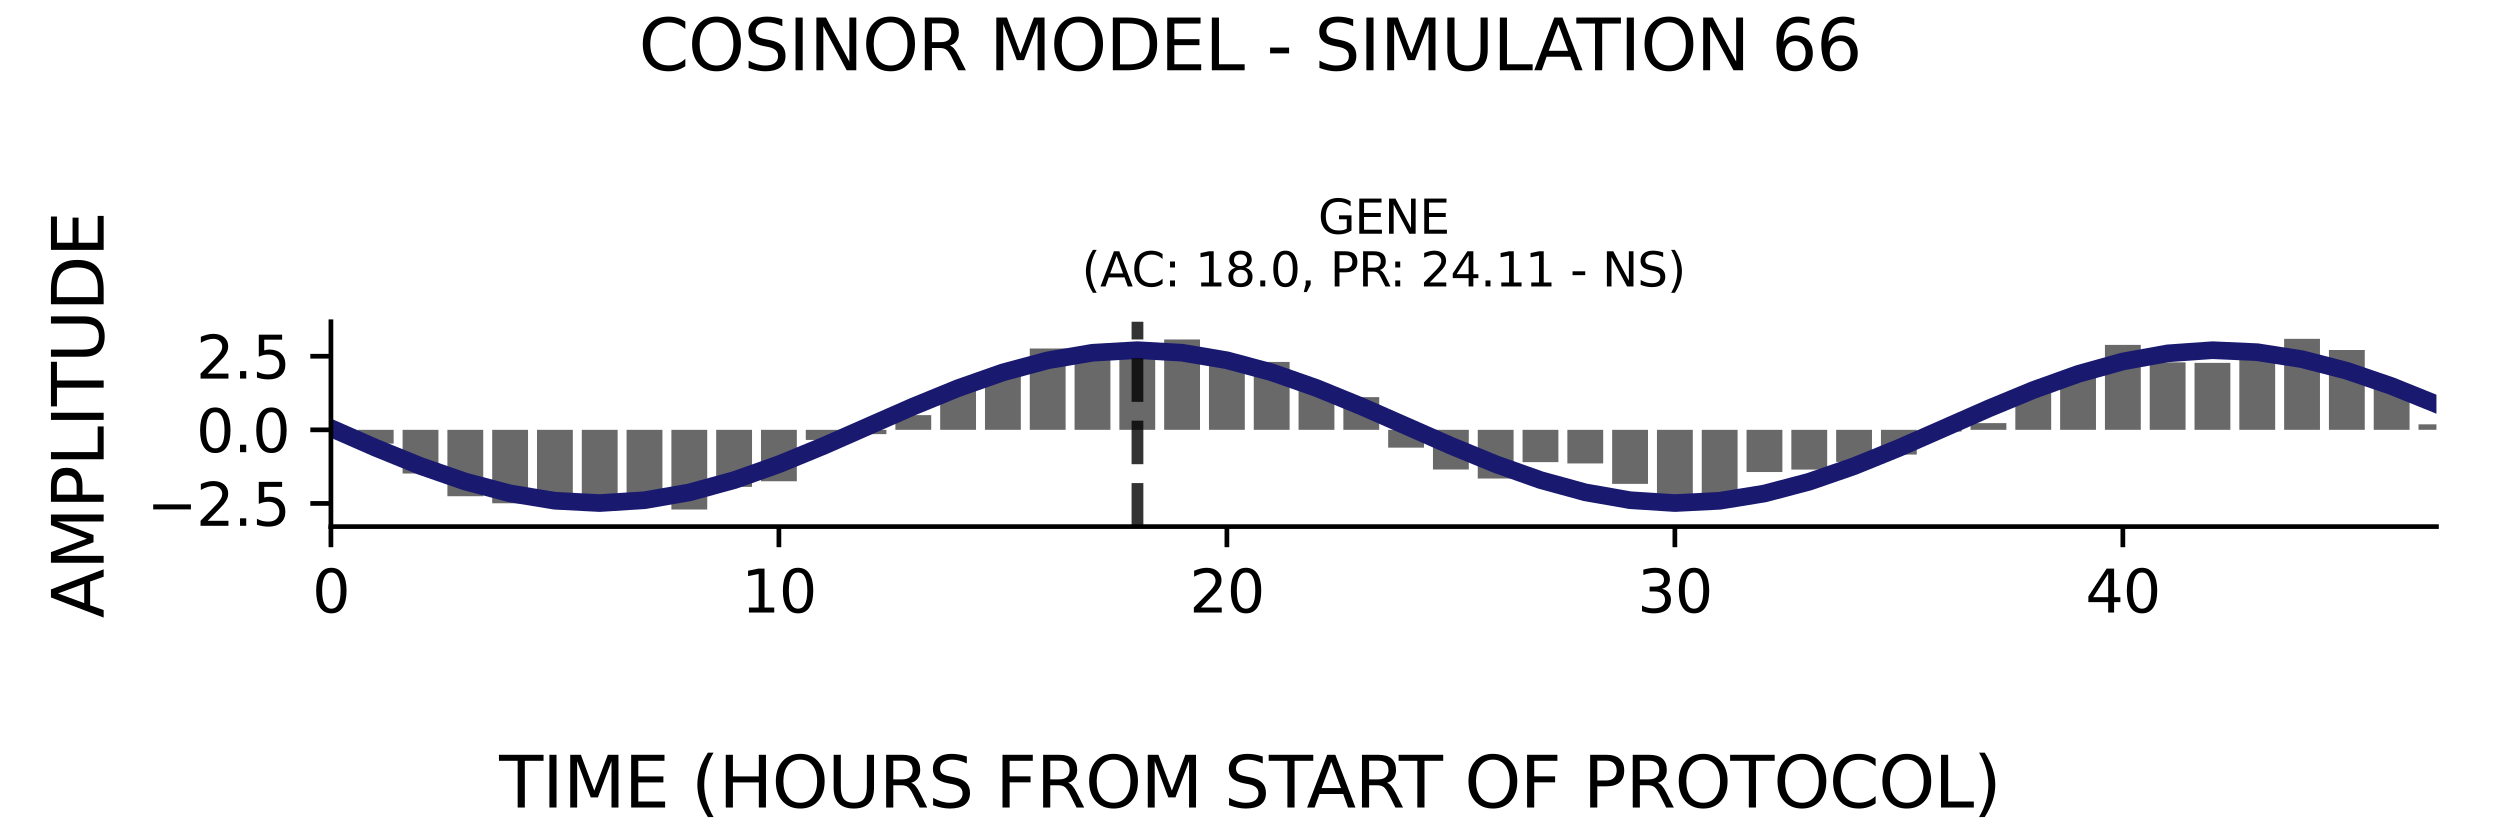 <?xml version="1.0" encoding="utf-8" standalone="no"?>
<!DOCTYPE svg PUBLIC "-//W3C//DTD SVG 1.1//EN"
  "http://www.w3.org/Graphics/SVG/1.1/DTD/svg11.dtd">
<svg xmlns:xlink="http://www.w3.org/1999/xlink" width="424.8pt" height="141.12pt" viewBox="0 0 424.8 141.12" xmlns="http://www.w3.org/2000/svg" version="1.1">
 <defs>
  <style type="text/css">*{stroke-linejoin: round; stroke-linecap: butt}</style>
 </defs>
 <g id="figure_1">
  <g id="patch_1">
   <path d="M 0 141.12 
L 424.8 141.12 
L 424.8 0 
L 0 0 
z
" style="fill: #ffffff"/>
  </g>
  <g id="axes_1">
   <g id="patch_2">
    <path d="M 56.23 89.48 
L 414 89.48 
L 414 54.672 
L 56.23 54.672 
z
" style="fill: #ffffff"/>
   </g>
   <g id="patch_3">
    <path d="M 53.185 73.036 
L 59.275 73.036 
L 59.275 73.484 
L 53.185 73.484 
z
" clip-path="url(#p013fce6c0f)" style="fill: #696969"/>
   </g>
   <g id="patch_4">
    <path d="M 60.797 73.036 
L 66.887 73.036 
L 66.887 75.381 
L 60.797 75.381 
z
" clip-path="url(#p013fce6c0f)" style="fill: #696969"/>
   </g>
   <g id="patch_5">
    <path d="M 68.409 73.036 
L 74.499 73.036 
L 74.499 80.462 
L 68.409 80.462 
z
" clip-path="url(#p013fce6c0f)" style="fill: #696969"/>
   </g>
   <g id="patch_6">
    <path d="M 76.022 73.036 
L 82.111 73.036 
L 82.111 84.319 
L 76.022 84.319 
z
" clip-path="url(#p013fce6c0f)" style="fill: #696969"/>
   </g>
   <g id="patch_7">
    <path d="M 83.634 73.036 
L 89.723 73.036 
L 89.723 85.516 
L 83.634 85.516 
z
" clip-path="url(#p013fce6c0f)" style="fill: #696969"/>
   </g>
   <g id="patch_8">
    <path d="M 91.246 73.036 
L 97.335 73.036 
L 97.335 84.914 
L 91.246 84.914 
z
" clip-path="url(#p013fce6c0f)" style="fill: #696969"/>
   </g>
   <g id="patch_9">
    <path d="M 98.858 73.036 
L 104.948 73.036 
L 104.948 84.458 
L 98.858 84.458 
z
" clip-path="url(#p013fce6c0f)" style="fill: #696969"/>
   </g>
   <g id="patch_10">
    <path d="M 106.47 73.036 
L 112.56 73.036 
L 112.56 84.745 
L 106.47 84.745 
z
" clip-path="url(#p013fce6c0f)" style="fill: #696969"/>
   </g>
   <g id="patch_11">
    <path d="M 114.082 73.036 
L 120.172 73.036 
L 120.172 86.579 
L 114.082 86.579 
z
" clip-path="url(#p013fce6c0f)" style="fill: #696969"/>
   </g>
   <g id="patch_12">
    <path d="M 121.694 73.036 
L 127.784 73.036 
L 127.784 82.731 
L 121.694 82.731 
z
" clip-path="url(#p013fce6c0f)" style="fill: #696969"/>
   </g>
   <g id="patch_13">
    <path d="M 129.306 73.036 
L 135.396 73.036 
L 135.396 81.775 
L 129.306 81.775 
z
" clip-path="url(#p013fce6c0f)" style="fill: #696969"/>
   </g>
   <g id="patch_14">
    <path d="M 136.919 73.036 
L 143.008 73.036 
L 143.008 74.755 
L 136.919 74.755 
z
" clip-path="url(#p013fce6c0f)" style="fill: #696969"/>
   </g>
   <g id="patch_15">
    <path d="M 144.531 73.036 
L 150.62 73.036 
L 150.62 73.767 
L 144.531 73.767 
z
" clip-path="url(#p013fce6c0f)" style="fill: #696969"/>
   </g>
   <g id="patch_16">
    <path d="M 152.143 73.036 
L 158.233 73.036 
L 158.233 70.539 
L 152.143 70.539 
z
" clip-path="url(#p013fce6c0f)" style="fill: #696969"/>
   </g>
   <g id="patch_17">
    <path d="M 159.755 73.036 
L 165.845 73.036 
L 165.845 66.201 
L 159.755 66.201 
z
" clip-path="url(#p013fce6c0f)" style="fill: #696969"/>
   </g>
   <g id="patch_18">
    <path d="M 167.367 73.036 
L 173.457 73.036 
L 173.457 63.565 
L 167.367 63.565 
z
" clip-path="url(#p013fce6c0f)" style="fill: #696969"/>
   </g>
   <g id="patch_19">
    <path d="M 174.979 73.036 
L 181.069 73.036 
L 181.069 59.217 
L 174.979 59.217 
z
" clip-path="url(#p013fce6c0f)" style="fill: #696969"/>
   </g>
   <g id="patch_20">
    <path d="M 182.591 73.036 
L 188.681 73.036 
L 188.681 60.123 
L 182.591 60.123 
z
" clip-path="url(#p013fce6c0f)" style="fill: #696969"/>
   </g>
   <g id="patch_21">
    <path d="M 190.203 73.036 
L 196.293 73.036 
L 196.293 58.834 
L 190.203 58.834 
z
" clip-path="url(#p013fce6c0f)" style="fill: #696969"/>
   </g>
   <g id="patch_22">
    <path d="M 197.816 73.036 
L 203.905 73.036 
L 203.905 57.684 
L 197.816 57.684 
z
" clip-path="url(#p013fce6c0f)" style="fill: #696969"/>
   </g>
   <g id="patch_23">
    <path d="M 205.428 73.036 
L 211.517 73.036 
L 211.517 61.68 
L 205.428 61.68 
z
" clip-path="url(#p013fce6c0f)" style="fill: #696969"/>
   </g>
   <g id="patch_24">
    <path d="M 213.04 73.036 
L 219.13 73.036 
L 219.13 61.5 
L 213.04 61.5 
z
" clip-path="url(#p013fce6c0f)" style="fill: #696969"/>
   </g>
   <g id="patch_25">
    <path d="M 220.652 73.036 
L 226.742 73.036 
L 226.742 66.327 
L 220.652 66.327 
z
" clip-path="url(#p013fce6c0f)" style="fill: #696969"/>
   </g>
   <g id="patch_26">
    <path d="M 228.264 73.036 
L 234.354 73.036 
L 234.354 67.481 
L 228.264 67.481 
z
" clip-path="url(#p013fce6c0f)" style="fill: #696969"/>
   </g>
   <g id="patch_27">
    <path d="M 235.876 73.036 
L 241.966 73.036 
L 241.966 76.064 
L 235.876 76.064 
z
" clip-path="url(#p013fce6c0f)" style="fill: #696969"/>
   </g>
   <g id="patch_28">
    <path d="M 243.488 73.036 
L 249.578 73.036 
L 249.578 79.779 
L 243.488 79.779 
z
" clip-path="url(#p013fce6c0f)" style="fill: #696969"/>
   </g>
   <g id="patch_29">
    <path d="M 251.1 73.036 
L 257.19 73.036 
L 257.19 81.312 
L 251.1 81.312 
z
" clip-path="url(#p013fce6c0f)" style="fill: #696969"/>
   </g>
   <g id="patch_30">
    <path d="M 258.713 73.036 
L 264.802 73.036 
L 264.802 78.527 
L 258.713 78.527 
z
" clip-path="url(#p013fce6c0f)" style="fill: #696969"/>
   </g>
   <g id="patch_31">
    <path d="M 266.325 73.036 
L 272.414 73.036 
L 272.414 78.747 
L 266.325 78.747 
z
" clip-path="url(#p013fce6c0f)" style="fill: #696969"/>
   </g>
   <g id="patch_32">
    <path d="M 273.937 73.036 
L 280.027 73.036 
L 280.027 82.219 
L 273.937 82.219 
z
" clip-path="url(#p013fce6c0f)" style="fill: #696969"/>
   </g>
   <g id="patch_33">
    <path d="M 281.549 73.036 
L 287.639 73.036 
L 287.639 84.33 
L 281.549 84.33 
z
" clip-path="url(#p013fce6c0f)" style="fill: #696969"/>
   </g>
   <g id="patch_34">
    <path d="M 289.161 73.036 
L 295.251 73.036 
L 295.251 84.53 
L 289.161 84.53 
z
" clip-path="url(#p013fce6c0f)" style="fill: #696969"/>
   </g>
   <g id="patch_35">
    <path d="M 296.773 73.036 
L 302.863 73.036 
L 302.863 80.208 
L 296.773 80.208 
z
" clip-path="url(#p013fce6c0f)" style="fill: #696969"/>
   </g>
   <g id="patch_36">
    <path d="M 304.385 73.036 
L 310.475 73.036 
L 310.475 79.792 
L 304.385 79.792 
z
" clip-path="url(#p013fce6c0f)" style="fill: #696969"/>
   </g>
   <g id="patch_37">
    <path d="M 311.997 73.036 
L 318.087 73.036 
L 318.087 78.488 
L 311.997 78.488 
z
" clip-path="url(#p013fce6c0f)" style="fill: #696969"/>
   </g>
   <g id="patch_38">
    <path d="M 319.61 73.036 
L 325.699 73.036 
L 325.699 77.238 
L 319.61 77.238 
z
" clip-path="url(#p013fce6c0f)" style="fill: #696969"/>
   </g>
   <g id="patch_39">
    <path d="M 327.222 73.036 
L 333.311 73.036 
L 333.311 73.321 
L 327.222 73.321 
z
" clip-path="url(#p013fce6c0f)" style="fill: #696969"/>
   </g>
   <g id="patch_40">
    <path d="M 334.834 73.036 
L 340.924 73.036 
L 340.924 71.897 
L 334.834 71.897 
z
" clip-path="url(#p013fce6c0f)" style="fill: #696969"/>
   </g>
   <g id="patch_41">
    <path d="M 342.446 73.036 
L 348.536 73.036 
L 348.536 66.389 
L 342.446 66.389 
z
" clip-path="url(#p013fce6c0f)" style="fill: #696969"/>
   </g>
   <g id="patch_42">
    <path d="M 350.058 73.036 
L 356.148 73.036 
L 356.148 63.331 
L 350.058 63.331 
z
" clip-path="url(#p013fce6c0f)" style="fill: #696969"/>
   </g>
   <g id="patch_43">
    <path d="M 357.67 73.036 
L 363.76 73.036 
L 363.76 58.603 
L 357.67 58.603 
z
" clip-path="url(#p013fce6c0f)" style="fill: #696969"/>
   </g>
   <g id="patch_44">
    <path d="M 365.282 73.036 
L 371.372 73.036 
L 371.372 61.567 
L 365.282 61.567 
z
" clip-path="url(#p013fce6c0f)" style="fill: #696969"/>
   </g>
   <g id="patch_45">
    <path d="M 372.895 73.036 
L 378.984 73.036 
L 378.984 61.658 
L 372.895 61.658 
z
" clip-path="url(#p013fce6c0f)" style="fill: #696969"/>
   </g>
   <g id="patch_46">
    <path d="M 380.507 73.036 
L 386.596 73.036 
L 386.596 60.947 
L 380.507 60.947 
z
" clip-path="url(#p013fce6c0f)" style="fill: #696969"/>
   </g>
   <g id="patch_47">
    <path d="M 388.119 73.036 
L 394.208 73.036 
L 394.208 57.573 
L 388.119 57.573 
z
" clip-path="url(#p013fce6c0f)" style="fill: #696969"/>
   </g>
   <g id="patch_48">
    <path d="M 395.731 73.036 
L 401.821 73.036 
L 401.821 59.472 
L 395.731 59.472 
z
" clip-path="url(#p013fce6c0f)" style="fill: #696969"/>
   </g>
   <g id="patch_49">
    <path d="M 403.343 73.036 
L 409.433 73.036 
L 409.433 65.804 
L 403.343 65.804 
z
" clip-path="url(#p013fce6c0f)" style="fill: #696969"/>
   </g>
   <g id="patch_50">
    <path d="M 410.955 73.036 
L 417.045 73.036 
L 417.045 72.1 
L 410.955 72.1 
z
" clip-path="url(#p013fce6c0f)" style="fill: #696969"/>
   </g>
   <g id="matplotlib.axis_1">
    <g id="xtick_1">
     <g id="line2d_1">
      <defs>
       <path id="mc9fbe44e42" d="M 0 0 
L 0 3.5 
" style="stroke: #000000; stroke-width: 0.8"/>
      </defs>
      <g>
       <use xlink:href="#mc9fbe44e42" x="56.23" y="89.48" style="stroke: #000000; stroke-width: 0.8"/>
      </g>
     </g>
     <g id="text_1">
      <!-- 0 -->
      <g transform="translate(53.049 104.078) scale(0.1 -0.1)">
       <defs>
        <path id="DejaVuSans-30" d="M 2034 4250 
Q 1547 4250 1301 3770 
Q 1056 3291 1056 2328 
Q 1056 1369 1301 889 
Q 1547 409 2034 409 
Q 2525 409 2770 889 
Q 3016 1369 3016 2328 
Q 3016 3291 2770 3770 
Q 2525 4250 2034 4250 
z
M 2034 4750 
Q 2819 4750 3233 4129 
Q 3647 3509 3647 2328 
Q 3647 1150 3233 529 
Q 2819 -91 2034 -91 
Q 1250 -91 836 529 
Q 422 1150 422 2328 
Q 422 3509 836 4129 
Q 1250 4750 2034 4750 
z
" transform="scale(0.016)"/>
       </defs>
       <use xlink:href="#DejaVuSans-30"/>
      </g>
     </g>
    </g>
    <g id="xtick_2">
     <g id="line2d_2">
      <g>
       <use xlink:href="#mc9fbe44e42" x="132.351" y="89.48" style="stroke: #000000; stroke-width: 0.8"/>
      </g>
     </g>
     <g id="text_2">
      <!-- 10 -->
      <g transform="translate(125.989 104.078) scale(0.1 -0.1)">
       <defs>
        <path id="DejaVuSans-31" d="M 794 531 
L 1825 531 
L 1825 4091 
L 703 3866 
L 703 4441 
L 1819 4666 
L 2450 4666 
L 2450 531 
L 3481 531 
L 3481 0 
L 794 0 
L 794 531 
z
" transform="scale(0.016)"/>
       </defs>
       <use xlink:href="#DejaVuSans-31"/>
       <use xlink:href="#DejaVuSans-30" x="63.623"/>
      </g>
     </g>
    </g>
    <g id="xtick_3">
     <g id="line2d_3">
      <g>
       <use xlink:href="#mc9fbe44e42" x="208.473" y="89.48" style="stroke: #000000; stroke-width: 0.8"/>
      </g>
     </g>
     <g id="text_3">
      <!-- 20 -->
      <g transform="translate(202.11 104.078) scale(0.1 -0.1)">
       <defs>
        <path id="DejaVuSans-32" d="M 1228 531 
L 3431 531 
L 3431 0 
L 469 0 
L 469 531 
Q 828 903 1448 1529 
Q 2069 2156 2228 2338 
Q 2531 2678 2651 2914 
Q 2772 3150 2772 3378 
Q 2772 3750 2511 3984 
Q 2250 4219 1831 4219 
Q 1534 4219 1204 4116 
Q 875 4013 500 3803 
L 500 4441 
Q 881 4594 1212 4672 
Q 1544 4750 1819 4750 
Q 2544 4750 2975 4387 
Q 3406 4025 3406 3419 
Q 3406 3131 3298 2873 
Q 3191 2616 2906 2266 
Q 2828 2175 2409 1742 
Q 1991 1309 1228 531 
z
" transform="scale(0.016)"/>
       </defs>
       <use xlink:href="#DejaVuSans-32"/>
       <use xlink:href="#DejaVuSans-30" x="63.623"/>
      </g>
     </g>
    </g>
    <g id="xtick_4">
     <g id="line2d_4">
      <g>
       <use xlink:href="#mc9fbe44e42" x="284.594" y="89.48" style="stroke: #000000; stroke-width: 0.8"/>
      </g>
     </g>
     <g id="text_4">
      <!-- 30 -->
      <g transform="translate(278.231 104.078) scale(0.1 -0.1)">
       <defs>
        <path id="DejaVuSans-33" d="M 2597 2516 
Q 3050 2419 3304 2112 
Q 3559 1806 3559 1356 
Q 3559 666 3084 287 
Q 2609 -91 1734 -91 
Q 1441 -91 1130 -33 
Q 819 25 488 141 
L 488 750 
Q 750 597 1062 519 
Q 1375 441 1716 441 
Q 2309 441 2620 675 
Q 2931 909 2931 1356 
Q 2931 1769 2642 2001 
Q 2353 2234 1838 2234 
L 1294 2234 
L 1294 2753 
L 1863 2753 
Q 2328 2753 2575 2939 
Q 2822 3125 2822 3475 
Q 2822 3834 2567 4026 
Q 2313 4219 1838 4219 
Q 1578 4219 1281 4162 
Q 984 4106 628 3988 
L 628 4550 
Q 988 4650 1302 4700 
Q 1616 4750 1894 4750 
Q 2613 4750 3031 4423 
Q 3450 4097 3450 3541 
Q 3450 3153 3228 2886 
Q 3006 2619 2597 2516 
z
" transform="scale(0.016)"/>
       </defs>
       <use xlink:href="#DejaVuSans-33"/>
       <use xlink:href="#DejaVuSans-30" x="63.623"/>
      </g>
     </g>
    </g>
    <g id="xtick_5">
     <g id="line2d_5">
      <g>
       <use xlink:href="#mc9fbe44e42" x="360.715" y="89.48" style="stroke: #000000; stroke-width: 0.8"/>
      </g>
     </g>
     <g id="text_5">
      <!-- 40 -->
      <g transform="translate(354.353 104.078) scale(0.1 -0.1)">
       <defs>
        <path id="DejaVuSans-34" d="M 2419 4116 
L 825 1625 
L 2419 1625 
L 2419 4116 
z
M 2253 4666 
L 3047 4666 
L 3047 1625 
L 3713 1625 
L 3713 1100 
L 3047 1100 
L 3047 0 
L 2419 0 
L 2419 1100 
L 313 1100 
L 313 1709 
L 2253 4666 
z
" transform="scale(0.016)"/>
       </defs>
       <use xlink:href="#DejaVuSans-34"/>
       <use xlink:href="#DejaVuSans-30" x="63.623"/>
      </g>
     </g>
    </g>
   </g>
   <g id="matplotlib.axis_2">
    <g id="ytick_1">
     <g id="line2d_6">
      <defs>
       <path id="me737235072" d="M 0 0 
L -3.5 0 
" style="stroke: #000000; stroke-width: 0.8"/>
      </defs>
      <g>
       <use xlink:href="#me737235072" x="56.23" y="85.542" style="stroke: #000000; stroke-width: 0.8"/>
      </g>
     </g>
     <g id="text_6">
      <!-- −2.5 -->
      <g transform="translate(24.947 89.341) scale(0.1 -0.1)">
       <defs>
        <path id="DejaVuSans-2212" d="M 678 2272 
L 4684 2272 
L 4684 1741 
L 678 1741 
L 678 2272 
z
" transform="scale(0.016)"/>
        <path id="DejaVuSans-2e" d="M 684 794 
L 1344 794 
L 1344 0 
L 684 0 
L 684 794 
z
" transform="scale(0.016)"/>
        <path id="DejaVuSans-35" d="M 691 4666 
L 3169 4666 
L 3169 4134 
L 1269 4134 
L 1269 2991 
Q 1406 3038 1543 3061 
Q 1681 3084 1819 3084 
Q 2600 3084 3056 2656 
Q 3513 2228 3513 1497 
Q 3513 744 3044 326 
Q 2575 -91 1722 -91 
Q 1428 -91 1123 -41 
Q 819 9 494 109 
L 494 744 
Q 775 591 1075 516 
Q 1375 441 1709 441 
Q 2250 441 2565 725 
Q 2881 1009 2881 1497 
Q 2881 1984 2565 2268 
Q 2250 2553 1709 2553 
Q 1456 2553 1204 2497 
Q 953 2441 691 2322 
L 691 4666 
z
" transform="scale(0.016)"/>
       </defs>
       <use xlink:href="#DejaVuSans-2212"/>
       <use xlink:href="#DejaVuSans-32" x="83.789"/>
       <use xlink:href="#DejaVuSans-2e" x="147.412"/>
       <use xlink:href="#DejaVuSans-35" x="179.199"/>
      </g>
     </g>
    </g>
    <g id="ytick_2">
     <g id="line2d_7">
      <g>
       <use xlink:href="#me737235072" x="56.23" y="73.036" style="stroke: #000000; stroke-width: 0.8"/>
      </g>
     </g>
     <g id="text_7">
      <!-- 0.0 -->
      <g transform="translate(33.327 76.835) scale(0.1 -0.1)">
       <use xlink:href="#DejaVuSans-30"/>
       <use xlink:href="#DejaVuSans-2e" x="63.623"/>
       <use xlink:href="#DejaVuSans-30" x="95.41"/>
      </g>
     </g>
    </g>
    <g id="ytick_3">
     <g id="line2d_8">
      <g>
       <use xlink:href="#me737235072" x="56.23" y="60.529" style="stroke: #000000; stroke-width: 0.8"/>
      </g>
     </g>
     <g id="text_8">
      <!-- 2.5 -->
      <g transform="translate(33.327 64.328) scale(0.1 -0.1)">
       <use xlink:href="#DejaVuSans-32"/>
       <use xlink:href="#DejaVuSans-2e" x="63.623"/>
       <use xlink:href="#DejaVuSans-35" x="95.41"/>
      </g>
     </g>
    </g>
   </g>
   <g id="line2d_9">
    <path d="M 56.23 72.756 
L 63.842 76.094 
L 71.454 79.189 
L 79.066 81.831 
L 86.679 83.842 
L 94.291 85.087 
L 101.903 85.482 
L 109.515 84.998 
L 117.127 83.671 
L 124.739 81.588 
L 132.351 78.891 
L 139.963 75.761 
L 147.576 72.411 
L 155.188 69.066 
L 162.8 65.952 
L 170.412 63.28 
L 178.024 61.23 
L 185.636 59.94 
L 193.248 59.498 
L 200.86 59.933 
L 208.473 61.216 
L 216.085 63.261 
L 223.697 65.929 
L 231.309 69.039 
L 238.921 72.383 
L 246.533 75.735 
L 254.145 78.867 
L 261.757 81.568 
L 269.37 83.657 
L 276.982 84.991 
L 284.594 85.481 
L 292.206 85.094 
L 299.818 83.856 
L 307.43 81.85 
L 315.042 79.212 
L 322.654 76.12 
L 330.267 72.783 
L 337.879 69.427 
L 345.491 66.277 
L 353.103 63.547 
L 360.715 61.42 
L 368.327 60.042 
L 375.939 59.504 
L 383.551 59.843 
L 391.164 61.036 
L 398.776 63.002 
L 406.388 65.61 
L 414 68.682 
" clip-path="url(#p013fce6c0f)" style="fill: none; stroke: #191970; stroke-width: 3; stroke-linecap: square"/>
   </g>
   <g id="line2d_10">
    <path d="M 193.279 89.48 
L 193.279 54.672 
" clip-path="url(#p013fce6c0f)" style="fill: none; stroke-dasharray: 7.4,3.2; stroke-dashoffset: 0; stroke: #000000; stroke-opacity: 0.8; stroke-width: 2"/>
   </g>
   <g id="patch_51">
    <path d="M 56.23 89.48 
L 56.23 54.672 
" style="fill: none; stroke: #000000; stroke-width: 0.8; stroke-linejoin: miter; stroke-linecap: square"/>
   </g>
   <g id="patch_52">
    <path d="M 56.23 89.48 
L 414 89.48 
" style="fill: none; stroke: #000000; stroke-width: 0.8; stroke-linejoin: miter; stroke-linecap: square"/>
   </g>
   <g id="text_9">
    <!-- GENE -->
    <g transform="translate(223.968 39.714) scale(0.08 -0.08)">
     <defs>
      <path id="DejaVuSans-47" d="M 3809 666 
L 3809 1919 
L 2778 1919 
L 2778 2438 
L 4434 2438 
L 4434 434 
Q 4069 175 3628 42 
Q 3188 -91 2688 -91 
Q 1594 -91 976 548 
Q 359 1188 359 2328 
Q 359 3472 976 4111 
Q 1594 4750 2688 4750 
Q 3144 4750 3555 4637 
Q 3966 4525 4313 4306 
L 4313 3634 
Q 3963 3931 3569 4081 
Q 3175 4231 2741 4231 
Q 1884 4231 1454 3753 
Q 1025 3275 1025 2328 
Q 1025 1384 1454 906 
Q 1884 428 2741 428 
Q 3075 428 3337 486 
Q 3600 544 3809 666 
z
" transform="scale(0.016)"/>
      <path id="DejaVuSans-45" d="M 628 4666 
L 3578 4666 
L 3578 4134 
L 1259 4134 
L 1259 2753 
L 3481 2753 
L 3481 2222 
L 1259 2222 
L 1259 531 
L 3634 531 
L 3634 0 
L 628 0 
L 628 4666 
z
" transform="scale(0.016)"/>
      <path id="DejaVuSans-4e" d="M 628 4666 
L 1478 4666 
L 3547 763 
L 3547 4666 
L 4159 4666 
L 4159 0 
L 3309 0 
L 1241 3903 
L 1241 0 
L 628 0 
L 628 4666 
z
" transform="scale(0.016)"/>
     </defs>
     <use xlink:href="#DejaVuSans-47"/>
     <use xlink:href="#DejaVuSans-45" x="77.49"/>
     <use xlink:href="#DejaVuSans-4e" x="140.674"/>
     <use xlink:href="#DejaVuSans-45" x="215.479"/>
    </g>
    <!-- (AC: 18.0, PR: 24.11 - NS) -->
    <g transform="translate(183.813 48.672) scale(0.08 -0.08)">
     <defs>
      <path id="DejaVuSans-28" d="M 1984 4856 
Q 1566 4138 1362 3434 
Q 1159 2731 1159 2009 
Q 1159 1288 1364 580 
Q 1569 -128 1984 -844 
L 1484 -844 
Q 1016 -109 783 600 
Q 550 1309 550 2009 
Q 550 2706 781 3412 
Q 1013 4119 1484 4856 
L 1984 4856 
z
" transform="scale(0.016)"/>
      <path id="DejaVuSans-41" d="M 2188 4044 
L 1331 1722 
L 3047 1722 
L 2188 4044 
z
M 1831 4666 
L 2547 4666 
L 4325 0 
L 3669 0 
L 3244 1197 
L 1141 1197 
L 716 0 
L 50 0 
L 1831 4666 
z
" transform="scale(0.016)"/>
      <path id="DejaVuSans-43" d="M 4122 4306 
L 4122 3641 
Q 3803 3938 3442 4084 
Q 3081 4231 2675 4231 
Q 1875 4231 1450 3742 
Q 1025 3253 1025 2328 
Q 1025 1406 1450 917 
Q 1875 428 2675 428 
Q 3081 428 3442 575 
Q 3803 722 4122 1019 
L 4122 359 
Q 3791 134 3420 21 
Q 3050 -91 2638 -91 
Q 1578 -91 968 557 
Q 359 1206 359 2328 
Q 359 3453 968 4101 
Q 1578 4750 2638 4750 
Q 3056 4750 3426 4639 
Q 3797 4528 4122 4306 
z
" transform="scale(0.016)"/>
      <path id="DejaVuSans-3a" d="M 750 794 
L 1409 794 
L 1409 0 
L 750 0 
L 750 794 
z
M 750 3309 
L 1409 3309 
L 1409 2516 
L 750 2516 
L 750 3309 
z
" transform="scale(0.016)"/>
      <path id="DejaVuSans-20" transform="scale(0.016)"/>
      <path id="DejaVuSans-38" d="M 2034 2216 
Q 1584 2216 1326 1975 
Q 1069 1734 1069 1313 
Q 1069 891 1326 650 
Q 1584 409 2034 409 
Q 2484 409 2743 651 
Q 3003 894 3003 1313 
Q 3003 1734 2745 1975 
Q 2488 2216 2034 2216 
z
M 1403 2484 
Q 997 2584 770 2862 
Q 544 3141 544 3541 
Q 544 4100 942 4425 
Q 1341 4750 2034 4750 
Q 2731 4750 3128 4425 
Q 3525 4100 3525 3541 
Q 3525 3141 3298 2862 
Q 3072 2584 2669 2484 
Q 3125 2378 3379 2068 
Q 3634 1759 3634 1313 
Q 3634 634 3220 271 
Q 2806 -91 2034 -91 
Q 1263 -91 848 271 
Q 434 634 434 1313 
Q 434 1759 690 2068 
Q 947 2378 1403 2484 
z
M 1172 3481 
Q 1172 3119 1398 2916 
Q 1625 2713 2034 2713 
Q 2441 2713 2670 2916 
Q 2900 3119 2900 3481 
Q 2900 3844 2670 4047 
Q 2441 4250 2034 4250 
Q 1625 4250 1398 4047 
Q 1172 3844 1172 3481 
z
" transform="scale(0.016)"/>
      <path id="DejaVuSans-2c" d="M 750 794 
L 1409 794 
L 1409 256 
L 897 -744 
L 494 -744 
L 750 256 
L 750 794 
z
" transform="scale(0.016)"/>
      <path id="DejaVuSans-50" d="M 1259 4147 
L 1259 2394 
L 2053 2394 
Q 2494 2394 2734 2622 
Q 2975 2850 2975 3272 
Q 2975 3691 2734 3919 
Q 2494 4147 2053 4147 
L 1259 4147 
z
M 628 4666 
L 2053 4666 
Q 2838 4666 3239 4311 
Q 3641 3956 3641 3272 
Q 3641 2581 3239 2228 
Q 2838 1875 2053 1875 
L 1259 1875 
L 1259 0 
L 628 0 
L 628 4666 
z
" transform="scale(0.016)"/>
      <path id="DejaVuSans-52" d="M 2841 2188 
Q 3044 2119 3236 1894 
Q 3428 1669 3622 1275 
L 4263 0 
L 3584 0 
L 2988 1197 
Q 2756 1666 2539 1819 
Q 2322 1972 1947 1972 
L 1259 1972 
L 1259 0 
L 628 0 
L 628 4666 
L 2053 4666 
Q 2853 4666 3247 4331 
Q 3641 3997 3641 3322 
Q 3641 2881 3436 2590 
Q 3231 2300 2841 2188 
z
M 1259 4147 
L 1259 2491 
L 2053 2491 
Q 2509 2491 2742 2702 
Q 2975 2913 2975 3322 
Q 2975 3731 2742 3939 
Q 2509 4147 2053 4147 
L 1259 4147 
z
" transform="scale(0.016)"/>
      <path id="DejaVuSans-2d" d="M 313 2009 
L 1997 2009 
L 1997 1497 
L 313 1497 
L 313 2009 
z
" transform="scale(0.016)"/>
      <path id="DejaVuSans-53" d="M 3425 4513 
L 3425 3897 
Q 3066 4069 2747 4153 
Q 2428 4238 2131 4238 
Q 1616 4238 1336 4038 
Q 1056 3838 1056 3469 
Q 1056 3159 1242 3001 
Q 1428 2844 1947 2747 
L 2328 2669 
Q 3034 2534 3370 2195 
Q 3706 1856 3706 1288 
Q 3706 609 3251 259 
Q 2797 -91 1919 -91 
Q 1588 -91 1214 -16 
Q 841 59 441 206 
L 441 856 
Q 825 641 1194 531 
Q 1563 422 1919 422 
Q 2459 422 2753 634 
Q 3047 847 3047 1241 
Q 3047 1584 2836 1778 
Q 2625 1972 2144 2069 
L 1759 2144 
Q 1053 2284 737 2584 
Q 422 2884 422 3419 
Q 422 4038 858 4394 
Q 1294 4750 2059 4750 
Q 2388 4750 2728 4690 
Q 3069 4631 3425 4513 
z
" transform="scale(0.016)"/>
      <path id="DejaVuSans-29" d="M 513 4856 
L 1013 4856 
Q 1481 4119 1714 3412 
Q 1947 2706 1947 2009 
Q 1947 1309 1714 600 
Q 1481 -109 1013 -844 
L 513 -844 
Q 928 -128 1133 580 
Q 1338 1288 1338 2009 
Q 1338 2731 1133 3434 
Q 928 4138 513 4856 
z
" transform="scale(0.016)"/>
     </defs>
     <use xlink:href="#DejaVuSans-28"/>
     <use xlink:href="#DejaVuSans-41" x="39.014"/>
     <use xlink:href="#DejaVuSans-43" x="105.672"/>
     <use xlink:href="#DejaVuSans-3a" x="175.496"/>
     <use xlink:href="#DejaVuSans-20" x="209.188"/>
     <use xlink:href="#DejaVuSans-31" x="240.975"/>
     <use xlink:href="#DejaVuSans-38" x="304.598"/>
     <use xlink:href="#DejaVuSans-2e" x="368.221"/>
     <use xlink:href="#DejaVuSans-30" x="400.008"/>
     <use xlink:href="#DejaVuSans-2c" x="463.631"/>
     <use xlink:href="#DejaVuSans-20" x="495.418"/>
     <use xlink:href="#DejaVuSans-50" x="527.205"/>
     <use xlink:href="#DejaVuSans-52" x="587.508"/>
     <use xlink:href="#DejaVuSans-3a" x="653.865"/>
     <use xlink:href="#DejaVuSans-20" x="687.557"/>
     <use xlink:href="#DejaVuSans-32" x="719.344"/>
     <use xlink:href="#DejaVuSans-34" x="782.967"/>
     <use xlink:href="#DejaVuSans-2e" x="846.59"/>
     <use xlink:href="#DejaVuSans-31" x="878.377"/>
     <use xlink:href="#DejaVuSans-31" x="942"/>
     <use xlink:href="#DejaVuSans-20" x="1005.623"/>
     <use xlink:href="#DejaVuSans-2d" x="1037.41"/>
     <use xlink:href="#DejaVuSans-20" x="1073.494"/>
     <use xlink:href="#DejaVuSans-4e" x="1105.281"/>
     <use xlink:href="#DejaVuSans-53" x="1180.086"/>
     <use xlink:href="#DejaVuSans-29" x="1243.562"/>
    </g>
   </g>
  </g>
  <g id="text_10">
   <!-- COSINOR MODEL - SIMULATION 66 -->
   <g transform="translate(108.534 11.941) scale(0.12 -0.12)">
    <defs>
     <path id="DejaVuSans-4f" d="M 2522 4238 
Q 1834 4238 1429 3725 
Q 1025 3213 1025 2328 
Q 1025 1447 1429 934 
Q 1834 422 2522 422 
Q 3209 422 3611 934 
Q 4013 1447 4013 2328 
Q 4013 3213 3611 3725 
Q 3209 4238 2522 4238 
z
M 2522 4750 
Q 3503 4750 4090 4092 
Q 4678 3434 4678 2328 
Q 4678 1225 4090 567 
Q 3503 -91 2522 -91 
Q 1538 -91 948 565 
Q 359 1222 359 2328 
Q 359 3434 948 4092 
Q 1538 4750 2522 4750 
z
" transform="scale(0.016)"/>
     <path id="DejaVuSans-49" d="M 628 4666 
L 1259 4666 
L 1259 0 
L 628 0 
L 628 4666 
z
" transform="scale(0.016)"/>
     <path id="DejaVuSans-4d" d="M 628 4666 
L 1569 4666 
L 2759 1491 
L 3956 4666 
L 4897 4666 
L 4897 0 
L 4281 0 
L 4281 4097 
L 3078 897 
L 2444 897 
L 1241 4097 
L 1241 0 
L 628 0 
L 628 4666 
z
" transform="scale(0.016)"/>
     <path id="DejaVuSans-44" d="M 1259 4147 
L 1259 519 
L 2022 519 
Q 2988 519 3436 956 
Q 3884 1394 3884 2338 
Q 3884 3275 3436 3711 
Q 2988 4147 2022 4147 
L 1259 4147 
z
M 628 4666 
L 1925 4666 
Q 3281 4666 3915 4102 
Q 4550 3538 4550 2338 
Q 4550 1131 3912 565 
Q 3275 0 1925 0 
L 628 0 
L 628 4666 
z
" transform="scale(0.016)"/>
     <path id="DejaVuSans-4c" d="M 628 4666 
L 1259 4666 
L 1259 531 
L 3531 531 
L 3531 0 
L 628 0 
L 628 4666 
z
" transform="scale(0.016)"/>
     <path id="DejaVuSans-55" d="M 556 4666 
L 1191 4666 
L 1191 1831 
Q 1191 1081 1462 751 
Q 1734 422 2344 422 
Q 2950 422 3222 751 
Q 3494 1081 3494 1831 
L 3494 4666 
L 4128 4666 
L 4128 1753 
Q 4128 841 3676 375 
Q 3225 -91 2344 -91 
Q 1459 -91 1007 375 
Q 556 841 556 1753 
L 556 4666 
z
" transform="scale(0.016)"/>
     <path id="DejaVuSans-54" d="M -19 4666 
L 3928 4666 
L 3928 4134 
L 2272 4134 
L 2272 0 
L 1638 0 
L 1638 4134 
L -19 4134 
L -19 4666 
z
" transform="scale(0.016)"/>
     <path id="DejaVuSans-36" d="M 2113 2584 
Q 1688 2584 1439 2293 
Q 1191 2003 1191 1497 
Q 1191 994 1439 701 
Q 1688 409 2113 409 
Q 2538 409 2786 701 
Q 3034 994 3034 1497 
Q 3034 2003 2786 2293 
Q 2538 2584 2113 2584 
z
M 3366 4563 
L 3366 3988 
Q 3128 4100 2886 4159 
Q 2644 4219 2406 4219 
Q 1781 4219 1451 3797 
Q 1122 3375 1075 2522 
Q 1259 2794 1537 2939 
Q 1816 3084 2150 3084 
Q 2853 3084 3261 2657 
Q 3669 2231 3669 1497 
Q 3669 778 3244 343 
Q 2819 -91 2113 -91 
Q 1303 -91 875 529 
Q 447 1150 447 2328 
Q 447 3434 972 4092 
Q 1497 4750 2381 4750 
Q 2619 4750 2861 4703 
Q 3103 4656 3366 4563 
z
" transform="scale(0.016)"/>
    </defs>
    <use xlink:href="#DejaVuSans-43"/>
    <use xlink:href="#DejaVuSans-4f" x="69.824"/>
    <use xlink:href="#DejaVuSans-53" x="148.535"/>
    <use xlink:href="#DejaVuSans-49" x="212.012"/>
    <use xlink:href="#DejaVuSans-4e" x="241.504"/>
    <use xlink:href="#DejaVuSans-4f" x="316.309"/>
    <use xlink:href="#DejaVuSans-52" x="395.02"/>
    <use xlink:href="#DejaVuSans-20" x="464.502"/>
    <use xlink:href="#DejaVuSans-4d" x="496.289"/>
    <use xlink:href="#DejaVuSans-4f" x="582.568"/>
    <use xlink:href="#DejaVuSans-44" x="661.279"/>
    <use xlink:href="#DejaVuSans-45" x="738.281"/>
    <use xlink:href="#DejaVuSans-4c" x="801.465"/>
    <use xlink:href="#DejaVuSans-20" x="857.178"/>
    <use xlink:href="#DejaVuSans-2d" x="888.965"/>
    <use xlink:href="#DejaVuSans-20" x="925.049"/>
    <use xlink:href="#DejaVuSans-53" x="956.836"/>
    <use xlink:href="#DejaVuSans-49" x="1020.312"/>
    <use xlink:href="#DejaVuSans-4d" x="1049.805"/>
    <use xlink:href="#DejaVuSans-55" x="1136.084"/>
    <use xlink:href="#DejaVuSans-4c" x="1209.277"/>
    <use xlink:href="#DejaVuSans-41" x="1267.24"/>
    <use xlink:href="#DejaVuSans-54" x="1327.898"/>
    <use xlink:href="#DejaVuSans-49" x="1388.982"/>
    <use xlink:href="#DejaVuSans-4f" x="1418.475"/>
    <use xlink:href="#DejaVuSans-4e" x="1497.186"/>
    <use xlink:href="#DejaVuSans-20" x="1571.99"/>
    <use xlink:href="#DejaVuSans-36" x="1603.777"/>
    <use xlink:href="#DejaVuSans-36" x="1667.4"/>
   </g>
  </g>
  <g id="text_11">
   <!-- TIME (HOURS FROM START OF PROTOCOL) -->
   <g transform="translate(84.817 137.213) scale(0.12 -0.12)">
    <defs>
     <path id="DejaVuSans-48" d="M 628 4666 
L 1259 4666 
L 1259 2753 
L 3553 2753 
L 3553 4666 
L 4184 4666 
L 4184 0 
L 3553 0 
L 3553 2222 
L 1259 2222 
L 1259 0 
L 628 0 
L 628 4666 
z
" transform="scale(0.016)"/>
     <path id="DejaVuSans-46" d="M 628 4666 
L 3309 4666 
L 3309 4134 
L 1259 4134 
L 1259 2759 
L 3109 2759 
L 3109 2228 
L 1259 2228 
L 1259 0 
L 628 0 
L 628 4666 
z
" transform="scale(0.016)"/>
    </defs>
    <use xlink:href="#DejaVuSans-54"/>
    <use xlink:href="#DejaVuSans-49" x="61.084"/>
    <use xlink:href="#DejaVuSans-4d" x="90.576"/>
    <use xlink:href="#DejaVuSans-45" x="176.855"/>
    <use xlink:href="#DejaVuSans-20" x="240.039"/>
    <use xlink:href="#DejaVuSans-28" x="271.826"/>
    <use xlink:href="#DejaVuSans-48" x="310.84"/>
    <use xlink:href="#DejaVuSans-4f" x="386.035"/>
    <use xlink:href="#DejaVuSans-55" x="464.746"/>
    <use xlink:href="#DejaVuSans-52" x="537.939"/>
    <use xlink:href="#DejaVuSans-53" x="607.422"/>
    <use xlink:href="#DejaVuSans-20" x="670.898"/>
    <use xlink:href="#DejaVuSans-46" x="702.686"/>
    <use xlink:href="#DejaVuSans-52" x="760.205"/>
    <use xlink:href="#DejaVuSans-4f" x="829.688"/>
    <use xlink:href="#DejaVuSans-4d" x="908.398"/>
    <use xlink:href="#DejaVuSans-20" x="994.678"/>
    <use xlink:href="#DejaVuSans-53" x="1026.465"/>
    <use xlink:href="#DejaVuSans-54" x="1089.941"/>
    <use xlink:href="#DejaVuSans-41" x="1143.275"/>
    <use xlink:href="#DejaVuSans-52" x="1211.684"/>
    <use xlink:href="#DejaVuSans-54" x="1273.916"/>
    <use xlink:href="#DejaVuSans-20" x="1335"/>
    <use xlink:href="#DejaVuSans-4f" x="1366.787"/>
    <use xlink:href="#DejaVuSans-46" x="1445.498"/>
    <use xlink:href="#DejaVuSans-20" x="1503.018"/>
    <use xlink:href="#DejaVuSans-50" x="1534.805"/>
    <use xlink:href="#DejaVuSans-52" x="1595.107"/>
    <use xlink:href="#DejaVuSans-4f" x="1664.59"/>
    <use xlink:href="#DejaVuSans-54" x="1743.301"/>
    <use xlink:href="#DejaVuSans-4f" x="1804.385"/>
    <use xlink:href="#DejaVuSans-43" x="1883.096"/>
    <use xlink:href="#DejaVuSans-4f" x="1952.92"/>
    <use xlink:href="#DejaVuSans-4c" x="2031.631"/>
    <use xlink:href="#DejaVuSans-29" x="2087.344"/>
   </g>
  </g>
  <g id="text_12">
   <!-- AMPLITUDE -->
   <g transform="translate(17.614 105.039) rotate(-90) scale(0.12 -0.12)">
    <use xlink:href="#DejaVuSans-41"/>
    <use xlink:href="#DejaVuSans-4d" x="68.408"/>
    <use xlink:href="#DejaVuSans-50" x="154.688"/>
    <use xlink:href="#DejaVuSans-4c" x="214.99"/>
    <use xlink:href="#DejaVuSans-49" x="270.703"/>
    <use xlink:href="#DejaVuSans-54" x="300.195"/>
    <use xlink:href="#DejaVuSans-55" x="361.279"/>
    <use xlink:href="#DejaVuSans-44" x="434.473"/>
    <use xlink:href="#DejaVuSans-45" x="511.475"/>
   </g>
  </g>
 </g>
 <defs>
  <clipPath id="p013fce6c0f">
   <rect x="56.23" y="54.672" width="357.77" height="34.808"/>
  </clipPath>
 </defs>
</svg>
